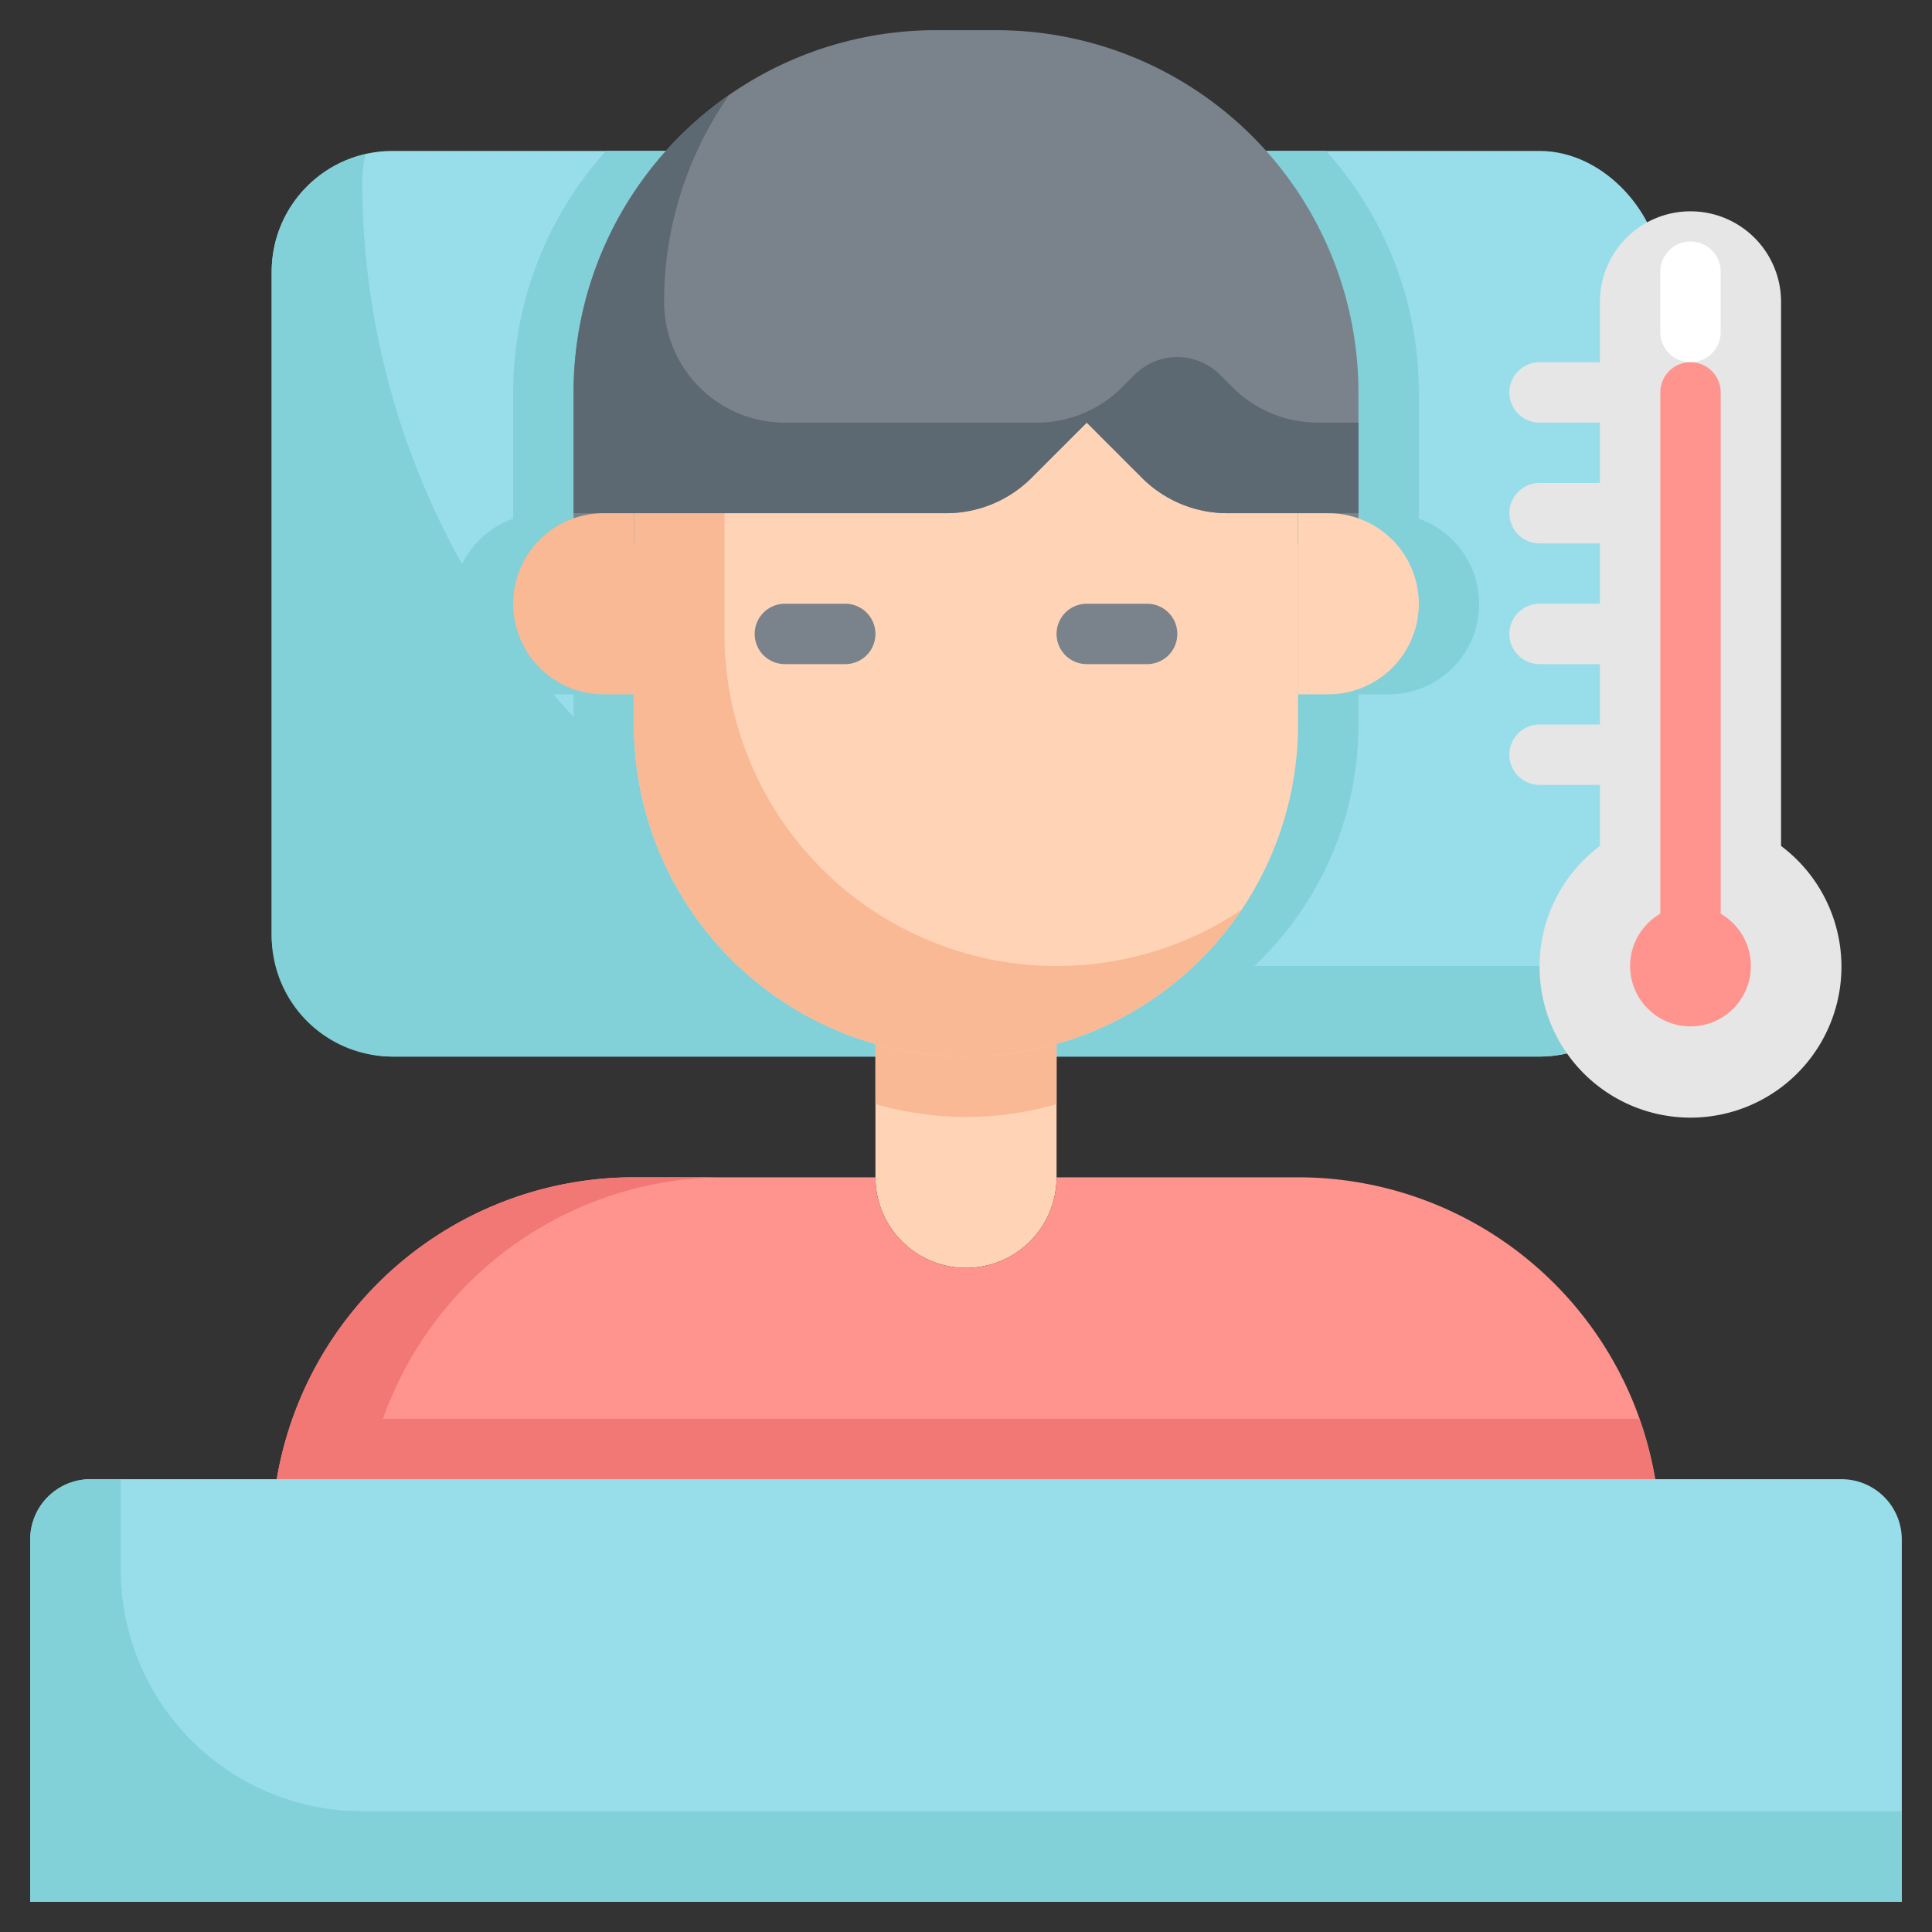 <?xml version="1.0" ?><svg viewBox="0 0 64 64" xmlns="http://www.w3.org/2000/svg"><rect x="0" y="0" width="64" height="64" fill="#333333" stroke="none"/><title/><g data-name="Layer 31" id="Layer_31"><rect height="30" rx="4" style="fill:#98deea" width="46" x="9" y="5"/><path d="M45,24V23h1a2.993,2.993,0,0,0,1-5.816V13a11.94,11.94,0,0,0-3.074-8H24.074A11.94,11.94,0,0,0,21,13v5h2v6a11,11,0,0,0,22,0Z" style="fill:#82d0d8"/><path d="M41,24V18h2V13a11.94,11.94,0,0,0-3.074-8H20.074A11.94,11.94,0,0,0,17,13v4.184A2.993,2.993,0,0,0,18,23h1v1a11,11,0,0,0,22,0Z" style="fill:#82d0d8"/><path d="M54,32H38A26,26,0,0,1,12,6h0a3.974,3.974,0,0,1,.108-.892A4,4,0,0,0,9,9V31a4,4,0,0,0,4,4H51a4,4,0,0,0,3.892-3.108A3.974,3.974,0,0,1,54,32Z" style="fill:#82d0d8"/><path d="M29,33v6a3,3,0,0,0,6,0V33Z" style="fill:#ffd3b6"/><path d="M29,36.575a10.8,10.8,0,0,0,6,0V33H29Z" style="fill:#f9b995"/><path d="M21,13H43a0,0,0,0,1,0,0V24A11,11,0,0,1,32,35h0A11,11,0,0,1,21,24V13a0,0,0,0,1,0,0Z" style="fill:#ffd3b6"/><path d="M35,32A11,11,0,0,1,24,21V13H21V24a11,11,0,0,0,20.132,6.132A10.945,10.945,0,0,1,35,32Z" style="fill:#f9b995"/><path d="M33,1H31A12,12,0,0,0,19,13v5h2V17H31.343a4,4,0,0,0,2.829-1.172L36,14l1.828,1.828A4,4,0,0,0,40.657,17H43v1h2V13A12,12,0,0,0,33,1Z" style="fill:#7a838b"/><path d="M20,17h1a0,0,0,0,1,0,0v6a0,0,0,0,1,0,0H20a3,3,0,0,1-3-3v0A3,3,0,0,1,20,17Z" style="fill:#f9b995"/><path d="M46,17h1a0,0,0,0,1,0,0v6a0,0,0,0,1,0,0H46a3,3,0,0,1-3-3v0A3,3,0,0,1,46,17Z" style="fill:#ffd3b6" transform="translate(90 40) rotate(180)"/><path d="M55,51V63H9V51A12,12,0,0,1,21,39h8a3,3,0,0,0,6,0h8A12,12,0,0,1,55,51Z" style="fill:#ff938d"/><path d="M24,39H21A12,12,0,0,0,9,51V63h3V51A12,12,0,0,1,24,39Z" style="fill:#f27875"/><path d="M59,28.023V10a3,3,0,0,0-3-3h0a3,3,0,0,0-3,3V28.023a5,5,0,1,0,6,0Z" style="fill:#e6e6e6"/><circle cx="56" cy="32" r="2" style="fill:#ff938d"/><path d="M55,61V51a11.966,11.966,0,0,0-.7-4H9.7A11.966,11.966,0,0,0,9,51V61Z" style="fill:#f27875"/><path d="M3,49H61a2,2,0,0,1,2,2V63a0,0,0,0,1,0,0H1a0,0,0,0,1,0,0V51A2,2,0,0,1,3,49Z" style="fill:#98deea"/><path d="M4,52V49H3a2,2,0,0,0-2,2V63H63V60H12A8,8,0,0,1,4,52Z" style="fill:#82d0d8"/><path d="M43.657,14a4,4,0,0,1-2.829-1.172l-.414-.414a2,2,0,0,0-2.828,0l-.414.414A4,4,0,0,1,34.343,14H26a4,4,0,0,1-4-4h0a11.93,11.93,0,0,1,2.153-6.847A11.98,11.98,0,0,0,19,13v4H31.343a4,4,0,0,0,2.829-1.172L36,14l1.828,1.828A4,4,0,0,0,40.657,17H45V14Z" style="fill:#5d6972"/><path d="M28,20H26a1,1,0,0,0,0,2h2a1,1,0,0,0,0-2Z" style="fill:#7a838b"/><path d="M36,22h2a1,1,0,0,0,0-2H36a1,1,0,0,0,0,2Z" style="fill:#7a838b"/><path d="M56,12a1,1,0,0,1-1-1V9a1,1,0,0,1,2,0v2A1,1,0,0,1,56,12Z" style="fill:#fff"/><path d="M56,32a1,1,0,0,1-1-1V13a1,1,0,0,1,2,0V31A1,1,0,0,1,56,32Z" style="fill:#ff938d"/><path d="M53,14H51a1,1,0,0,1,0-2h2a1,1,0,0,1,0,2Z" style="fill:#e6e6e6"/><path d="M53,18H51a1,1,0,0,1,0-2h2a1,1,0,0,1,0,2Z" style="fill:#e6e6e6"/><path d="M53,22H51a1,1,0,0,1,0-2h2a1,1,0,0,1,0,2Z" style="fill:#e6e6e6"/><path d="M53,26H51a1,1,0,0,1,0-2h2a1,1,0,0,1,0,2Z" style="fill:#e6e6e6"/></g></svg>